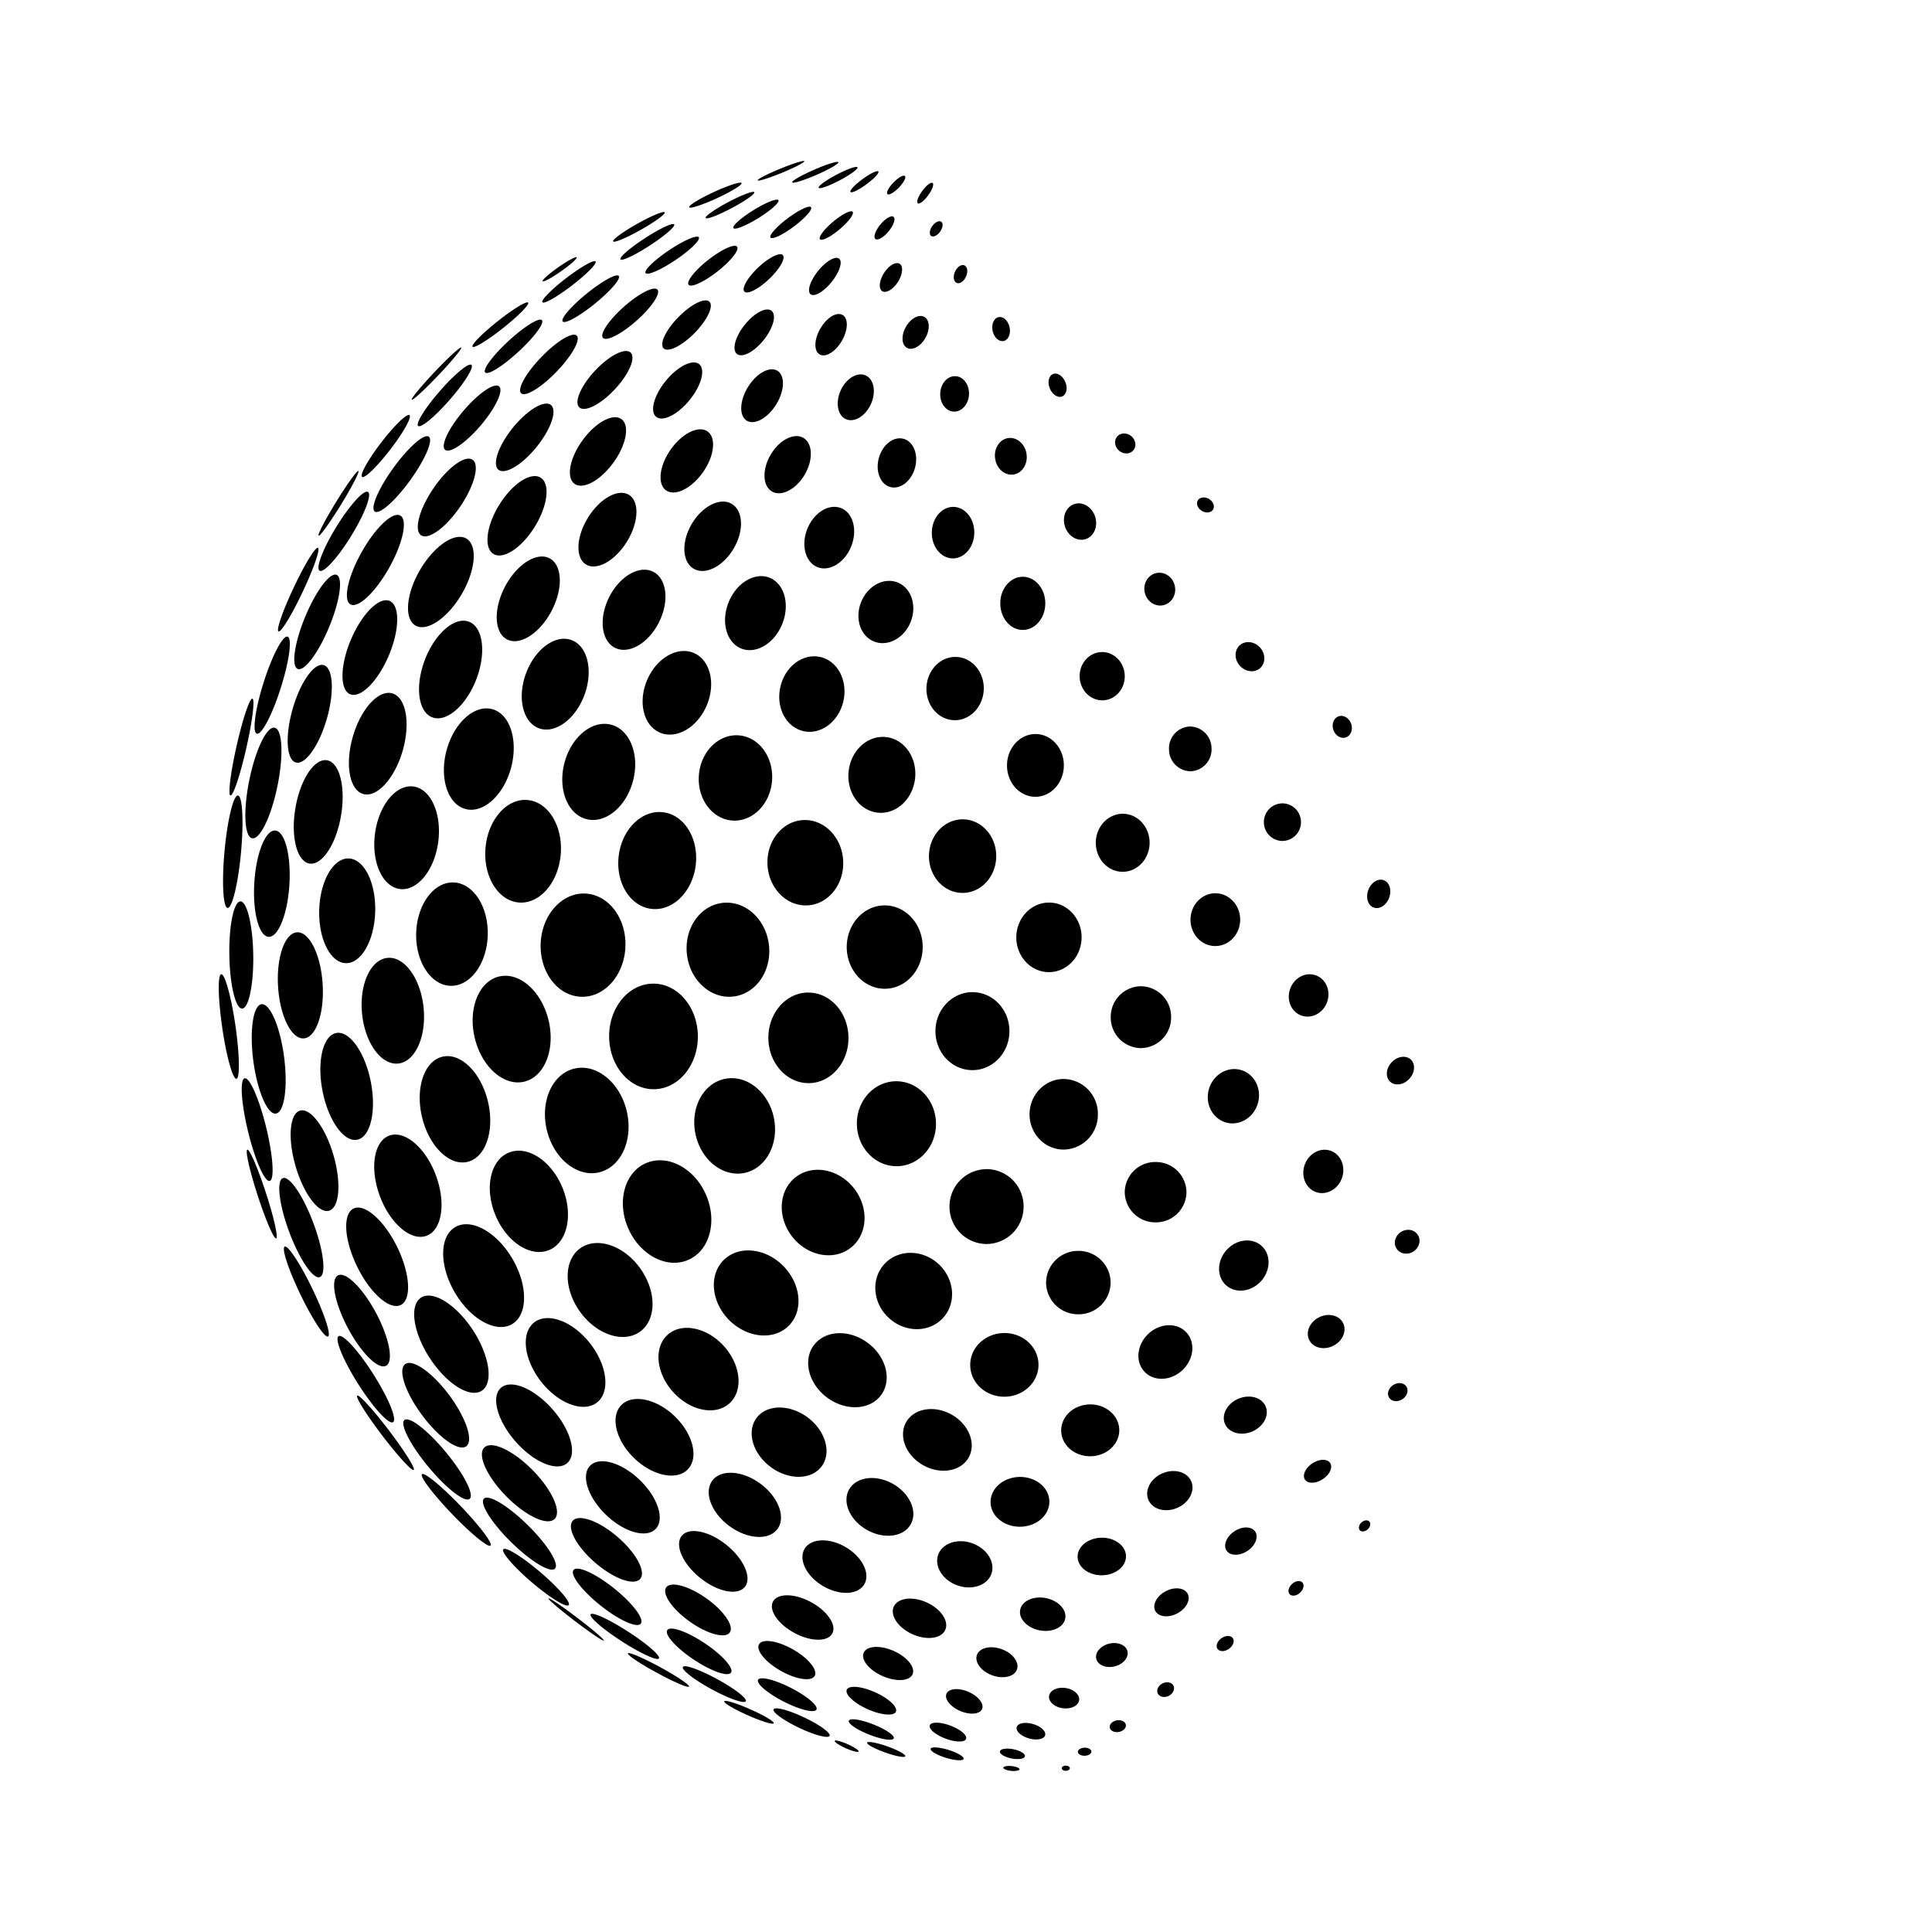 <svg xmlns="http://www.w3.org/2000/svg" width="48" height="48" fill="none" viewBox="0 0 48 48">
  <path fill="currentColor" d="M19.983 4.005c.012.028-.238.157-.558.289-.32.131-.589.215-.6.187-.012-.028.238-.157.558-.288.32-.132.589-.216.6-.188Zm.847.025c.016.036-.229.177-.546.315-.317.138-.587.221-.602.186-.016-.036.229-.176.546-.314.317-.139.587-.222.602-.186Zm.473.127c.02.04-.178.185-.444.325-.267.14-.499.223-.52.184-.02-.04.178-.185.445-.326.266-.14.498-.222.519-.183Zm.52.105c.027.035-.107.178-.299.318-.19.14-.367.225-.393.19-.027-.037.107-.18.299-.32.19-.14.367-.224.393-.188Zm.659.112c.037.035-.031.164-.151.288-.12.123-.247.195-.283.16-.037-.036.031-.165.151-.288.12-.124.247-.195.283-.16Zm-4.057.174c.02.043-.256.212-.616.378s-.667.266-.687.223c-.02-.043.256-.213.615-.378.36-.166.668-.266.688-.223Zm4.745-.001c.042.03-.008.167-.11.306-.1.14-.216.228-.257.198-.041-.03.008-.167.11-.306.101-.14.217-.228.258-.198Zm-4.43.229c.023.042-.23.219-.564.396-.334.177-.622.286-.645.244-.022-.041.231-.219.565-.396.334-.176.623-.286.645-.244Zm.6.198c.034.054-.19.253-.498.445-.309.19-.586.301-.62.247-.034-.055.19-.254.498-.445.308-.19.586-.302.62-.247Zm.81.176c.042.055-.149.27-.427.478-.278.208-.537.33-.58.274-.042-.056.15-.27.427-.478.278-.208.538-.331.58-.275Zm1.034.113c.044.053-.103.248-.327.436-.224.188-.441.298-.485.245-.044-.052.102-.247.326-.435.224-.188.442-.298.486-.246Zm-4.669.013c.023.042-.245.237-.599.436-.354.2-.66.327-.683.285-.024-.042.244-.237.598-.436.354-.2.66-.326.684-.285Zm5.685.113c.057.046.002.207-.123.358-.124.151-.271.236-.328.19-.056-.046-.001-.207.123-.358.125-.152.272-.237.328-.19Zm1.185.121c.054.038.041.148-.028.245s-.169.145-.223.107c-.053-.038-.041-.148.028-.246.07-.097.17-.145.223-.106Zm-6.635.066c.033.05-.239.286-.608.525-.369.24-.694.393-.727.343-.033-.051.239-.287.608-.526.369-.24.695-.393.727-.342Zm.612.32c.045.066-.215.32-.58.565-.366.245-.698.39-.743.323-.044-.066.215-.32.58-.565.366-.245.698-.39.743-.323Zm.95.234c.063.08-.156.355-.489.616-.332.26-.653.407-.715.328-.063-.08.156-.356.488-.617.333-.26.653-.408.716-.328Zm1.136.209c.075.079-.078.345-.341.595-.264.25-.538.389-.613.31-.075-.079.078-.346.341-.596.264-.25.539-.388.613-.31Zm1.4.088c.093.075.01.333-.186.577-.196.244-.43.381-.524.306-.093-.075-.01-.333.186-.577.196-.244.431-.381.524-.306Zm-6.522-.032c.02.027-.154.182-.387.345-.233.164-.438.274-.457.247-.019-.027.154-.182.387-.346.233-.163.438-.274.457-.246Zm.471.102c.039.05-.225.318-.59.598-.364.28-.691.465-.73.414-.04-.051.225-.319.59-.599.364-.279.69-.464.73-.413Zm7.554.057c.096.06.077.262-.042.45-.12.187-.294.29-.39.23-.095-.061-.076-.263.043-.45.12-.188.294-.29.39-.23Zm1.61.04c.076.034.093.159.039.278-.054.12-.159.19-.234.155-.075-.034-.092-.158-.039-.278.054-.12.16-.189.234-.155Zm-8.588.262c.057.07-.21.378-.595.69-.385.312-.742.51-.798.44-.056-.069.21-.378.595-.69.385-.312.742-.51.799-.44Zm.961.34c.085.096-.148.443-.522.774-.374.33-.746.52-.832.424-.085-.097.148-.443.522-.774s.746-.52.832-.424Zm1.292.3c.11.109-.054.457-.368.777s-.66.49-.77.382c-.111-.11.053-.457.368-.777.314-.32.659-.491.77-.382Zm-4.505.024c.037.046-.242.329-.623.631-.382.303-.72.51-.758.463-.037-.046.242-.33.624-.632.381-.302.72-.51.757-.463Zm6.047.202c.13.104.044.429-.194.725-.237.296-.534.451-.665.347-.13-.104-.043-.429.194-.725s.535-.451.665-.347Zm1.766.104c.147.086.138.374-.02.645-.158.27-.405.42-.551.334-.147-.086-.138-.375.02-.645.157-.27.404-.42.551-.334Zm2.031.048c.134.076.146.31.027.521-.12.212-.326.323-.46.247-.134-.075-.146-.309-.026-.52.12-.213.325-.323.46-.248Zm-9.502.081c.068.074-.193.425-.582.783-.389.359-.759.59-.827.516-.068-.074.192-.425.581-.783.389-.359.76-.59.828-.516Zm11.345-.075c.116-.026.238.087.274.25.035.164-.03.317-.146.342-.116.025-.238-.087-.274-.25-.035-.164.03-.317.146-.343Zm-10.479.459c.104.1-.121.502-.503.897-.381.395-.775.634-.879.533-.104-.1.12-.502.502-.897.381-.395.775-.634.88-.533Zm1.337.42c.137.127-.038.536-.39.912-.351.376-.747.578-.883.45-.136-.127.038-.535.39-.911.352-.377.747-.578.883-.451Zm-4.208-.124c.025.024-.23.333-.569.69-.34.358-.634.629-.659.605-.025-.023.23-.332.57-.69.338-.358.634-.628.658-.605Zm5.912.413c.163.133.055.533-.24.894s-.666.546-.828.413c-.163-.133-.055-.533.24-.894.295-.36.666-.546.829-.413Zm-5.658.017c.069.06-.172.447-.538.866-.365.42-.716.71-.785.651-.068-.06.173-.447.539-.866.365-.419.716-.71.784-.65Zm7.603.147c.194.12.18.493-.03.835-.211.342-.539.523-.733.404-.193-.12-.18-.493.031-.835.21-.342.538-.523.732-.404Zm2.193.116c.207.095.265.414.128.713-.136.3-.414.466-.621.372-.207-.094-.264-.413-.128-.713s.414-.466.621-.372Zm4.654-.035c.106-.043.243.046.306.2.063.153.027.313-.08.356-.106.044-.243-.046-.306-.2-.062-.153-.027-.312.08-.356Zm-2.422.053c.198.01.347.216.334.46-.013.243-.184.431-.381.42-.197-.01-.347-.216-.333-.459.013-.243.183-.432.38-.42ZM12.4 9.6c.118.1-.087.535-.457.97-.37.435-.767.705-.885.605-.118-.1.087-.535.457-.97.37-.435.767-.706.885-.605Zm1.287.462c.163.132.003.599-.356 1.043-.36.444-.783.697-.946.565-.163-.132-.003-.599.357-1.043.36-.444.782-.696.945-.565Zm1.753.351c.21.154.122.638-.2 1.081-.322.444-.754.679-.966.526-.212-.154-.122-.638.2-1.082.321-.443.753-.678.965-.525Zm-5.267-.098c.063.048-.15.43-.476.853-.325.423-.639.728-.701.68-.063-.048.15-.43.475-.853.326-.424.64-.728.702-.68Zm7.405.404c.222.156.171.61-.113 1.014-.284.404-.694.606-.916.45-.221-.155-.17-.61.114-1.014.284-.404.694-.606.915-.45Zm2.382.161c.234.137.248.546.032.913-.216.368-.58.554-.813.417-.234-.137-.248-.546-.032-.913s.58-.554.814-.417Zm7.795-.033c.084-.1.243-.103.354-.009.11.094.133.251.048.35-.084.1-.242.103-.353.009-.111-.095-.133-.251-.049-.35Zm-17.101.003c.116.083-.091.567-.462 1.08-.37.514-.765.862-.881.778-.116-.084.09-.568.461-1.081s.766-.861.882-.778Zm11.796.053c.248.069.374.392.282.723-.092.33-.367.542-.614.473-.248-.069-.374-.392-.282-.723.092-.33.367-.542.614-.473Zm2.598-.019c.216-.031.42.146.456.396.036.25-.109.478-.325.509-.215.031-.42-.146-.455-.396-.037-.25.109-.478.324-.509Zm-13.308.538c.183.125.046.647-.307 1.165-.352.518-.787.837-.971.712-.184-.125-.047-.647.306-1.165.352-.518.787-.837.971-.712Zm1.691.445c.244.151.179.697-.145 1.22-.324.524-.784.826-1.027.675-.244-.15-.179-.697.145-1.22.324-.524.784-.825 1.027-.675Zm-4.527-.165c.033.02-.162.396-.435.84-.273.443-.52.786-.553.767-.032-.02.163-.396.436-.84.273-.443.52-.787.552-.767Zm6.723.593c.266.165.243.686-.052 1.163s-.75.73-1.018.565c-.266-.165-.243-.686.052-1.163s.75-.73 1.018-.565Zm-6.484-.072c.102.062-.085.551-.417 1.091-.332.54-.684.928-.786.865-.102-.063.085-.551.417-1.091.333-.54.684-.928.786-.865Zm9.037.296c.287.169.308.666.047 1.11-.261.446-.707.669-.994.5-.288-.17-.309-.667-.047-1.111.261-.445.706-.668.994-.5Zm11.58-.087c.048-.081.172-.097.277-.035.105.063.15.18.102.261-.049.082-.173.098-.278.035-.105-.062-.15-.179-.102-.26Zm-3.06.089c.207-.064.436.08.51.321.075.242-.034.49-.242.553-.208.064-.437-.08-.511-.321-.075-.242.034-.489.242-.553Zm-5.804.103c.3.12.414.546.252.95-.162.406-.537.636-.838.516-.3-.12-.414-.545-.252-.95.162-.405.537-.636.838-.516Zm2.797-.03c.29.006.521.297.513.65-.007.354-.25.635-.54.629-.292-.006-.522-.298-.515-.651.008-.353.25-.635.542-.628Zm-13.748.215c.19.106.066.686-.275 1.295-.342.61-.772 1.017-.962.911-.19-.106-.066-.686.276-1.295.341-.61.772-1.017.961-.911Zm1.641.571c.285.167.233.786-.116 1.383-.35.596-.864.944-1.149.777-.285-.167-.233-.786.116-1.382.35-.597.864-.945 1.149-.778Zm-3.686.231c.062.03-.108.518-.379 1.091-.27.574-.54 1.015-.602.986-.062-.03.108-.518.379-1.091.27-.574.54-1.015.602-.986Zm5.755.26c.318.168.34.755.047 1.31-.293.557-.788.871-1.107.704-.319-.168-.34-.755-.048-1.311.293-.556.789-.87 1.108-.703Zm2.571.333c.343.171.409.733.147 1.255-.261.523-.75.807-1.093.636-.342-.171-.408-.733-.147-1.256.262-.522.75-.806 1.093-.635Zm2.894.149c.368.148.51.66.316 1.147-.195.486-.65.76-1.019.613-.368-.147-.51-.66-.316-1.146.194-.486.65-.76 1.019-.614Zm-10.757-.071c.165.069.083.647-.184 1.293-.267.645-.617 1.113-.783 1.044-.165-.068-.082-.646.185-1.292.267-.645.617-1.113.782-1.045Zm20.368-.045c.207-.043.412.101.458.322.046.22-.085.435-.292.478-.207.042-.412-.102-.457-.323-.046-.22.084-.434.291-.477Zm-6.429.235c.34.136.484.574.323.979-.162.405-.569.623-.909.487-.34-.135-.484-.574-.322-.978.161-.405.568-.624.908-.488Zm3.108-.142c.31 0 .56.295.56.66 0 .365-.25.66-.56.66-.308 0-.558-.295-.558-.66 0-.365.25-.66.559-.66Zm-15.73.6c.26.111.25.719-.021 1.358-.271.64-.702 1.069-.961.959-.26-.11-.25-.718.021-1.357.272-.64.702-1.07.961-.96Zm1.973.517c.352.135.432.777.18 1.432-.253.656-.743 1.077-1.095.942-.352-.136-.432-.777-.18-1.433.253-.656.743-1.077 1.095-.941Zm2.547.456c.401.148.544.76.32 1.364-.225.605-.731.975-1.132.826-.4-.148-.543-.76-.319-1.364.224-.605.731-.975 1.132-.826Zm-7.054-.086c.117.037.042.607-.17 1.273-.21.666-.477 1.175-.595 1.138-.118-.037-.042-.607.169-1.273.21-.666.478-1.175.596-1.138Zm23.657.214c.14-.124.366-.097.505.06.139.156.139.384 0 .508-.14.124-.366.097-.505-.06-.14-.156-.14-.384 0-.508Zm-13.568.191c.41.173.554.756.324 1.303-.231.547-.75.85-1.16.678-.41-.173-.554-.756-.323-1.303.23-.547.75-.85 1.159-.678Zm3.148.101c.432.1.687.593.57 1.101-.117.508-.562.84-.994.74-.432-.1-.688-.592-.57-1.1.117-.509.562-.84.994-.74Zm6.983-.123c.31-.008.568.252.578.583.01.331-.233.607-.542.616-.31.01-.568-.251-.578-.582-.01-.331.233-.607.542-.616Zm-3.597.122c.392.02.693.387.672.82-.022.435-.358.77-.75.75-.393-.019-.694-.386-.673-.82.022-.434.358-.77.75-.75Zm-15.727.203c.235.067.27.663.079 1.33-.192.669-.537 1.155-.772 1.088-.234-.067-.27-.663-.078-1.33.191-.668.537-1.155.771-1.088Zm1.706.702c.341.1.455.74.255 1.429-.2.69-.64 1.169-.981 1.07-.341-.1-.455-.74-.254-1.43.2-.69.64-1.168.98-1.069Zm-3.477.131c.067.015-.001.566-.152 1.23-.15.664-.326 1.19-.393 1.175-.066-.015.002-.565.152-1.23.15-.664.326-1.19.393-1.175Zm5.957.26c.443.118.652.77.47 1.455-.184.685-.691 1.145-1.134 1.026-.442-.118-.652-.77-.47-1.455.184-.685.692-1.144 1.134-1.026Zm21.029.179c.121-.043.261.04.312.184.05.144-.007.296-.129.339-.121.043-.261-.04-.312-.184-.05-.145.007-.296.129-.339Zm-18.073.208c.47.124.713.75.543 1.397-.17.647-.69 1.072-1.16.948-.47-.124-.713-.749-.543-1.397.17-.647.69-1.072 1.16-.948Zm-8.36.075c.194.04.225.686.07 1.445-.154.758-.436 1.34-.63 1.301-.193-.04-.225-.686-.07-1.444.154-.759.436-1.342.63-1.302Zm22.731-.03a.543.543 0 0 1 .545.54.543.543 0 0 1-.511.572.543.543 0 0 1-.545-.54.543.543 0 0 1 .511-.572Zm-11.197.22c.502.04.87.547.823 1.131-.047.584-.492 1.025-.994.984-.502-.04-.87-.547-.823-1.13.047-.585.492-1.025.994-.985Zm3.661.043c.455.053.775.516.715 1.034-.06.518-.479.895-.934.842-.456-.054-.776-.517-.715-1.035.06-.518.478-.895.934-.841Zm3.715-.076c.39.004.702.357.697.787-.005.431-.325.776-.715.772-.39-.005-.702-.357-.697-.788.005-.43.325-.776.715-.771Zm-17.609.652c.313.053.468.67.347 1.379-.12.708-.472 1.239-.785 1.186-.312-.054-.468-.671-.347-1.38.12-.708.472-1.239.785-1.185Zm2.145.651c.435.058.71.675.618 1.378-.093.703-.52 1.226-.955 1.169-.433-.058-.71-.674-.616-1.377.093-.703.52-1.227.954-1.17Zm-4.358.225c.113.01.147.644.076 1.415-.071.77-.22 1.387-.333 1.377-.113-.01-.147-.644-.076-1.415.071-.77.22-1.387.333-1.377Zm7.192.111c.517.044.887.649.827 1.352-.059.703-.526 1.238-1.042 1.194-.516-.044-.886-.649-.827-1.352.06-.703.526-1.238 1.042-1.194Zm18.763.083a.464.464 0 0 1 .455.472.464.464 0 0 1-.466.462.464.464 0 0 1-.455-.472.464.464 0 0 1 .466-.462Zm-15.392.221c.528.064.89.654.81 1.317-.081.663-.575 1.148-1.103 1.083-.529-.064-.891-.654-.81-1.317.08-.663.575-1.148 1.103-1.083Zm11.427.038c.368.004.664.33.66.728-.006.398-.308.718-.677.713-.369-.004-.664-.33-.66-.728.005-.398.308-.717.677-.713Zm-7.941.156c.52-.023.962.433.988 1.018.026.585-.373 1.079-.893 1.102-.52.023-.962-.432-.988-1.018-.026-.585.374-1.079.893-1.102Zm3.965-.018c.462.005.831.419.825.924-.005.505-.384.91-.846.904-.461-.005-.83-.419-.825-.923.006-.505.385-.91.846-.905Zm-17.089.278c.24.014.398.618.353 1.347-.045.73-.277 1.309-.517 1.294-.241-.015-.4-.618-.354-1.348.045-.73.277-1.308.518-1.293Zm1.825.694c.385.011.68.602.66 1.32-.02.718-.346 1.292-.73 1.281-.385-.01-.68-.6-.661-1.319.02-.718.347-1.292.731-1.282Zm25.716.54c.143.052.204.246.136.434-.068.188-.24.298-.383.246-.144-.052-.205-.246-.136-.434.068-.188.24-.298.383-.246Zm-23.113.056c.491.014.873.6.853 1.309-.02.709-.433 1.272-.924 1.259-.491-.014-.873-.6-.854-1.309.02-.709.434-1.273.925-1.259Zm3.275.276c.582.025 1.029.619.998 1.327-.03.708-.526 1.262-1.107 1.237-.582-.025-1.028-.62-.998-1.328.03-.708.527-1.262 1.108-1.236Zm15.662-.007c.34.004.613.3.61.662-.005.363-.284.653-.625.649-.34-.004-.613-.3-.609-.663.005-.362.284-.652.624-.648Zm-12.25.239c.563-.064 1.079.404 1.152 1.046.074.642-.322 1.215-.885 1.28-.563.065-1.079-.404-1.152-1.046-.074-.642.322-1.215.885-1.28Zm-11.979-.037c.164-.003.307.591.319 1.326.012.735-.112 1.334-.276 1.336-.164.003-.306-.59-.318-1.326-.012-.735.111-1.334.275-1.336Zm20.098.029c.448.005.807.396.801.873-.005.477-.373.86-.82.855-.448-.005-.807-.396-.802-.873.006-.478.373-.86.821-.855Zm-4.091.07c.521 0 .944.462.944 1.035 0 .572-.421 1.036-.942 1.036-.521 0-.944-.463-.945-1.035 0-.572.422-1.036.943-1.036Zm-14.6.669c.305-.02.59.555.636 1.283.046.727-.165 1.333-.47 1.352-.306.02-.591-.555-.637-1.282-.046-.728.165-1.333.47-1.353Zm2.246.635c.422-.042.824.51.898 1.235.073.725-.21 1.347-.631 1.39-.422.043-.824-.51-.897-1.235-.074-.724.208-1.347.63-1.39Zm2.774.463c.505-.121 1.056.365 1.229 1.087.173.721-.098 1.404-.604 1.525-.507.122-1.057-.365-1.23-1.086-.173-.722.098-1.405.604-1.526Zm20.29-.03c.254.09.38.388.282.664-.099.276-.384.427-.638.336-.253-.09-.38-.387-.28-.663.097-.277.383-.427.636-.337Zm-27.194-.026c.091-.013.249.557.353 1.274.104.717.115 1.31.025 1.323-.09.013-.249-.558-.353-1.275-.104-.717-.115-1.31-.025-1.322Zm10.728.233c.608-.006 1.107.577 1.114 1.3.007.725-.481 1.317-1.09 1.323-.608.006-1.107-.577-1.114-1.301-.007-.725.481-1.316 1.09-1.322Zm12.13.065a.76.76 0 0 1 .742.777.76.76 0 0 1-.76.76.76.76 0 0 1-.74-.777.76.76 0 0 1 .758-.76Zm-4.183.147c.508.005.914.444.908.979-.006.535-.422.964-.93.958-.508-.006-.914-.444-.908-.98.006-.534.423-.963.93-.958Zm-4.101.01c.55-.008 1.002.49 1.01 1.112.008.621-.431 1.131-.98 1.138-.55.007-1.002-.491-1.01-1.113-.007-.621.431-1.13.98-1.138Zm-13.572.29c.21-.028.462.558.56 1.308.098.75.007 1.38-.204 1.408-.21.028-.46-.558-.56-1.308-.098-.75-.007-1.38.204-1.408Zm1.854.715c.33-.065.715.476.86 1.208.144.732-.007 1.378-.338 1.443-.33.065-.715-.475-.86-1.207-.144-.732.007-1.379.338-1.444Zm2.639.589c.452-.109.958.388 1.131 1.11.173.721-.053 1.394-.505 1.502-.452.108-.959-.389-1.131-1.11-.173-.722.053-1.394.505-1.502Zm24.058.068c.122.113.107.328-.034.48-.141.153-.354.185-.476.073-.122-.113-.107-.328.034-.48.14-.153.354-.185.476-.073Zm-20.779.227c.547-.131 1.13.34 1.3 1.05.17.712-.136 1.395-.684 1.527-.547.13-1.13-.34-1.3-1.051-.17-.712.135-1.395.683-1.526Zm16.556.033c.337.094.528.463.427.823-.1.36-.455.577-.792.483-.336-.095-.528-.463-.427-.824.101-.36.456-.576.792-.482Zm-12.821.223c.537-.114 1.084.316 1.22.96.137.645-.188 1.26-.725 1.375-.537.113-1.084-.317-1.22-.962-.137-.644.187-1.26.725-1.373ZM6.078 26.79c.123-.03.363.516.535 1.22.172.704.211 1.3.088 1.33-.124.03-.364-.516-.536-1.22-.172-.704-.211-1.3-.087-1.33Zm20.36.017a.863.863 0 0 1 .838.887.863.863 0 0 1-.858.867c-.469-.005-.845-.402-.839-.887.006-.484.39-.872.859-.867Zm-4.194.057c.543-.014.995.447 1.01 1.03.015.582-.413 1.065-.955 1.08-.543.013-.995-.447-1.01-1.03-.015-.582.412-1.066.955-1.08Zm-14.791.729c.26-.076.633.42.832 1.107.2.687.15 1.305-.11 1.38-.26.076-.632-.42-.831-1.106-.2-.687-.15-1.305.11-1.381Zm2.217.622c.383-.143.903.297 1.159.984s.153 1.36-.231 1.503c-.384.143-.904-.297-1.16-.984-.256-.686-.153-1.36.231-1.503Zm2.969.422c.459-.19 1.056.197 1.333.865.276.669.129 1.365-.33 1.555-.46.19-1.056-.197-1.333-.866-.277-.668-.13-1.364.33-1.554Zm20.421-.046c.255.091.38.394.28.677-.1.283-.39.439-.645.348-.255-.091-.381-.394-.28-.677.1-.283.39-.439.645-.348Zm-17.017.31c.53-.235 1.2.11 1.493.773.293.662.1 1.39-.43 1.625-.532.236-1.2-.11-1.494-.772-.294-.662-.1-1.39.43-1.626Zm-9.898-.337c.056-.018.262.46.46 1.068.198.608.312 1.116.256 1.135-.057.018-.263-.46-.46-1.068-.198-.609-.313-1.116-.256-1.135Zm13.62.685c.424-.332 1.075-.208 1.453.276.378.484.342 1.145-.082 1.476-.424.331-1.074.208-1.453-.276-.378-.484-.341-1.145.082-1.476Zm8.955-.379a.758.758 0 0 1 .757.758.758.758 0 0 1-.775.741.758.758 0 0 1-.758-.758.758.758 0 0 1 .775-.741Zm-4.199.176a.926.926 0 0 1 .91.941.926.926 0 0 1-.931.92.926.926 0 0 1-.91-.94.926.926 0 0 1 .931-.92Zm-17.493.224c.165-.06.505.44.758 1.118.254.679.325 1.28.16 1.341-.165.062-.505-.438-.759-1.117-.253-.68-.325-1.28-.16-1.341Zm1.756.756c.275-.134.76.294 1.084.955.323.662.363 1.307.088 1.441-.275.135-.76-.292-1.083-.954-.324-.662-.364-1.307-.089-1.442Zm2.526.461c.394-.232 1.03.12 1.42.787.39.665.387 1.393-.008 1.624-.395.232-1.032-.12-1.422-.787-.39-.665-.386-1.393.01-1.624Zm23.914.191c.087.132.04.317-.105.413-.145.095-.334.065-.421-.068-.087-.132-.04-.317.105-.413.145-.095.334-.065.42.068Zm-20.808.335c.415-.296 1.082-.072 1.491.5.41.573.406 1.277-.008 1.573-.414.296-1.082.072-1.491-.5-.41-.573-.405-1.277.008-1.573Zm16.927-.06c.237.213.231.605-.012.875-.243.27-.633.316-.87.103-.236-.214-.23-.605.013-.875.243-.27.633-.316.87-.103Zm-13.357.347c.376-.366 1.04-.294 1.482.16.442.455.496 1.12.12 1.486-.377.366-1.04.294-1.483-.16-.442-.455-.495-1.12-.12-1.487Zm3.991.1c.343-.368.945-.364 1.345.008.4.373.445.974.102 1.341-.343.368-.945.364-1.345-.009-.4-.372-.445-.973-.102-1.34Zm-14.904-.428c.081-.04.389.428.686 1.044.298.617.473 1.149.391 1.188-.082.04-.39-.428-.687-1.045-.297-.616-.472-1.148-.39-1.187Zm19.707.106a.795.795 0 0 1 .813.775.794.794 0 0 1-.79.8.794.794 0 0 1-.813-.775.794.794 0 0 1 .79-.8Zm-18.384.609c.194-.103.618.316.948.936.33.62.441 1.206.248 1.309-.194.103-.618-.316-.948-.936-.33-.62-.441-1.206-.248-1.309Zm2.064.553c.295-.192.872.17 1.29.807.416.639.514 1.312.22 1.505-.296.193-.873-.169-1.29-.807-.416-.638-.515-1.312-.22-1.505Zm2.81.616c.336-.263.957-.032 1.388.517.431.55.51 1.208.174 1.471-.335.263-.956.032-1.388-.517-.43-.549-.509-1.207-.174-1.47Zm20.097.012c.1.195-.008.448-.24.566-.23.118-.499.056-.598-.139-.099-.195.008-.448.24-.566.231-.117.5-.055.598.14Zm-16.781.295c.349-.314.975-.188 1.4.282.424.47.485 1.106.137 1.421-.349.315-.975.188-1.4-.282-.424-.47-.486-1.106-.137-1.42Zm12.885-.064c.235.248.194.668-.092.94-.285.271-.708.29-.943.042-.235-.247-.194-.668.092-.94.286-.27.708-.29.943-.042Zm-9.251.324c.278-.376.878-.403 1.339-.06.46.342.609.923.33 1.299-.279.375-.878.402-1.34.06-.46-.342-.608-.924-.33-1.3Zm-11.809-.226c.105-.066.493.358.867.948s.592 1.121.488 1.188c-.105.066-.493-.358-.867-.948s-.592-1.121-.488-1.188Zm16.529-.078c.47-.008.855.34.861.778.007.436-.367.797-.836.804-.468.007-.854-.341-.86-.778-.008-.437.367-.797.836-.804Zm-14.874.773c.185-.138.676.207 1.095.77.419.564.608 1.132.423 1.27-.186.138-.676-.206-1.095-.77-.42-.563-.609-1.132-.423-1.27Zm2.38.588c.252-.222.825.016 1.28.532.455.516.62 1.115.367 1.337-.253.223-.826-.015-1.281-.531-.455-.516-.619-1.115-.366-1.338Zm22.494-.033c.064.097.02.238-.098.315-.118.077-.265.062-.328-.035-.064-.096-.02-.237.098-.315.118-.077.265-.061.328.035Zm-19.507.466c.277-.288.873-.166 1.33.274.457.44.603 1.03.326 1.318-.277.288-.872.165-1.33-.274-.457-.44-.603-1.03-.326-1.318Zm15.33-.16c.278-.12.583-.038.68.186.098.223-.05.503-.328.624s-.583.038-.68-.186c-.098-.223.05-.503.328-.624Zm-21.889-.079c.046-.035.398.35.786.86s.665.951.619.986c-.046.035-.398-.35-.786-.86s-.665-.951-.619-.986Zm9.921.556c.253-.341.82-.348 1.268-.017.447.332.604.877.35 1.218-.252.34-.82.348-1.266.016-.447-.332-.604-.877-.352-1.217Zm3.717.104c.196-.346.703-.43 1.132-.188.429.243.617.721.421 1.067-.196.347-.703.43-1.132.188-.428-.243-.617-.72-.42-1.067Zm4.564-.442c.399-.006.726.277.732.633.005.356-.313.649-.712.655-.398.006-.726-.277-.731-.633-.006-.355.313-.649.711-.655Zm-17.027.388c.12-.1.58.257 1.028.798.447.541.712 1.06.592 1.16-.121.1-.581-.258-1.029-.799-.447-.54-.712-1.06-.591-1.16Zm1.984.683c.181-.179.72.074 1.202.564.482.49.725 1.033.544 1.211-.182.179-.72-.074-1.202-.564-.482-.49-.726-1.032-.544-1.211Zm2.626.454c.23-.24.783-.084 1.233.35.45.432.629.978.398 1.218-.23.24-.783.084-1.233-.349-.45-.433-.629-.978-.398-1.219Zm18.388-.069c.072.108-.011.288-.184.401-.173.114-.37.119-.442.01-.071-.108.011-.288.184-.401.173-.114.371-.119.442-.01Zm-15.35.439c.214-.29.75-.255 1.198.077.446.332.635.835.42 1.124-.214.29-.75.255-1.198-.077-.447-.331-.635-.835-.42-1.124Zm11.181-.181c.294-.128.615-.04.718.197.102.236-.052.531-.346.659-.293.127-.614.04-.717-.197-.103-.236.052-.532.345-.66Zm-7.782.399c.18-.316.666-.378 1.089-.139.423.24.62.69.441 1.005-.178.316-.666.378-1.088.138-.423-.239-.62-.689-.442-1.005Zm-10.612-.378c.058-.056.487.296.957.786.47.49.805.931.747.987-.058.056-.487-.296-.957-.785-.47-.49-.805-.932-.747-.988Zm14.847.067c.404-.006.735.266.74.607.006.342-.317.624-.72.63-.404.006-.736-.265-.74-.607-.006-.341.316-.623.72-.63Zm-13.308.54c.115-.117.603.178 1.09.658.488.48.79.963.675 1.08-.114.116-.602-.179-1.09-.659-.487-.48-.79-.963-.675-1.08Zm2.206.55c.153-.177.652.002 1.114.4.463.399.714.866.562 1.043-.153.178-.652-.002-1.115-.4-.463-.399-.714-.865-.561-1.043Zm19.791.018c.044.047.026.133-.04.193-.064.06-.152.071-.195.024-.043-.047-.025-.133.04-.193s.152-.07.195-.024Zm-17.082.356c.182-.225.68-.123 1.113.227.433.35.636.817.454 1.041-.182.225-.68.123-1.113-.227-.433-.35-.636-.817-.454-1.041Zm14.248-.104c.089.135.001.35-.196.479s-.428.125-.517-.01c-.088-.135 0-.35.196-.479.197-.13.429-.125.517.01Zm-11.196.426c.158-.264.617-.282 1.027-.038.409.243.613.656.455.921-.158.265-.618.283-1.027.04-.41-.244-.613-.657-.455-.922Zm3.32.145c.105-.288.485-.414.85-.281.364.132.574.473.47.76-.105.288-.485.415-.85.282-.364-.132-.574-.473-.47-.76Zm4.057-.421c.331-.005.604.2.608.457.004.258-.262.471-.594.476-.332.005-.604-.2-.608-.457-.004-.258.262-.47.594-.476Zm-14.862.288c.06-.069.47.186.919.568.449.383.764.749.706.818-.06.069-.47-.186-.919-.568-.449-.383-.764-.75-.706-.818Zm1.745.514c.093-.118.543.086 1.004.454.461.369.76.762.665.88-.093.116-.543-.087-1.004-.456-.46-.368-.759-.761-.665-.878Zm2.302.433c.113-.16.558-.039.995.27.436.31.698.69.584.85-.113.16-.558.038-.994-.271-.436-.31-.698-.69-.585-.85Zm15.805-.122c.055.06.029.173-.058.254-.087.08-.202.096-.257.036-.055-.06-.03-.173.058-.253.087-.08.202-.096.257-.037Zm-2.85.279c.08.152-.035.37-.257.488-.221.117-.466.09-.547-.062-.08-.151.035-.37.257-.487.221-.118.466-.09.547.061Zm-10.301.194c.114-.212.536-.206.943.014.406.22.643.569.529.78-.114.211-.536.205-.943-.015-.406-.22-.643-.568-.529-.78Zm3 .126c.099-.217.465-.264.817-.104.354.16.56.466.461.683-.098.218-.464.265-.817.105-.353-.16-.56-.466-.461-.684Zm3.141.078c.044-.221.33-.35.638-.29.309.062.524.29.48.511-.044.221-.33.35-.639.29-.308-.062-.523-.29-.479-.511Zm-11.719-.282c.016-.022.337.195.717.484.38.289.674.54.657.563-.017.022-.338-.195-.717-.484-.38-.29-.674-.541-.657-.563Zm1.047.396c.043-.066.458.125.926.427.469.302.813.6.77.668-.043.066-.457-.125-.926-.427-.468-.302-.813-.601-.77-.668Zm1.905.392c.074-.112.49.033.926.324.437.291.73.619.656.731-.075.113-.49-.032-.927-.324-.437-.291-.73-.618-.656-.73Zm14.048.199c.052.073.009.192-.096.266-.104.074-.23.075-.282.002-.052-.072-.009-.191.096-.265.105-.074.23-.076.282-.003Zm-11.77.153c.084-.147.46-.09.842.126.381.217.623.512.54.659-.084.147-.461.09-.843-.126-.381-.217-.623-.512-.539-.659Zm8.379.362c-.038-.155.104-.324.317-.377.214-.053.418.03.457.186.038.156-.104.325-.317.377-.214.053-.418-.03-.457-.186Zm-5.778-.154c.076-.172.41-.191.744-.043.335.149.545.409.469.58-.076.173-.41.192-.745.044-.335-.149-.545-.409-.468-.58Zm2.813.056c.066-.18.341-.243.615-.143.275.1.444.327.378.506-.065.18-.34.243-.615.143-.274-.1-.443-.327-.378-.506Zm-8.672-.039c.022-.04.379.113.798.341.419.228.741.445.72.484-.021.04-.378-.114-.797-.342-.42-.228-.742-.444-.72-.483Zm1.366.339c.038-.07.418.065.85.3.432.234.75.481.713.55-.038.07-.419-.063-.85-.298-.432-.235-.751-.482-.713-.552Zm1.868.319c.048-.095.412-.006.812.198.401.204.687.446.639.541-.049.095-.413.006-.813-.198-.4-.205-.686-.447-.638-.541Zm10.319.144c.044.085-.008.198-.114.253-.107.054-.228.03-.272-.054-.044-.085.007-.198.114-.253.107-.055.228-.03.272.054Zm-8.114.101c.051-.116.366-.087.703.064.337.15.568.367.516.483-.052.115-.367.087-.704-.064-.336-.15-.567-.367-.515-.483Zm2.476.1c.056-.131.3-.153.544-.048.244.105.396.297.34.428-.056.131-.3.153-.544.048-.244-.105-.396-.296-.34-.428Zm2.549.055c.02-.138.203-.227.409-.197.206.03.358.166.338.304-.02.139-.203.227-.41.198-.206-.03-.357-.166-.337-.305Zm-8.07.133c.018-.04.308.048.648.2.34.15.6.305.582.346-.018.041-.308-.048-.648-.2-.34-.15-.6-.305-.582-.346Zm1.226.2c.034-.072.373.017.757.2.384.181.668.387.634.459-.034.072-.373-.018-.757-.2-.384-.182-.668-.388-.634-.46Zm1.869.282c.028-.071.3-.03.608.092.308.121.536.277.508.347-.028.07-.3.029-.608-.093-.308-.12-.536-.276-.508-.347Zm2.011.115c.034-.09.263-.086.512.007.249.094.423.241.39.33-.034.09-.262.086-.511-.007s-.424-.241-.39-.33Zm4.871-.015c.015.08-.063.16-.173.18-.11.02-.211-.029-.226-.108-.014-.08.064-.16.174-.18.11-.02.21.029.225.108Zm-2.711.06c.028-.1.21-.134.404-.077.196.056.33.181.302.28-.028.098-.209.133-.404.077-.195-.057-.33-.182-.302-.28Zm-4.521.342c.012-.028.155.009.319.081.163.073.286.155.274.182-.012.028-.155-.009-.319-.081-.164-.073-.286-.155-.274-.182Zm.805.044c.015-.042.24 0 .501.092.262.093.462.203.447.245-.015.042-.239 0-.5-.093-.263-.093-.463-.202-.448-.244Zm1.578.152c.017-.055.214-.042.44.027.226.07.395.17.379.224-.017.054-.214.042-.44-.027-.226-.07-.395-.17-.379-.224Zm1.721.064c.012-.063.161-.087.333-.053.171.034.3.113.288.176-.013.063-.162.087-.334.053-.171-.034-.3-.113-.287-.176Zm2.272.005c.002.055-.073.102-.165.104-.093.002-.17-.041-.17-.096-.002-.055.072-.102.165-.104.093-.002.17.041.17.096Zm-2.187.4c.003-.033.095-.05.206-.04.11.012.197.047.194.08-.003.033-.096.05-.206.04-.11-.012-.198-.047-.194-.08Zm1.652.012c0 .035-.043.065-.099.066-.055.001-.1-.026-.101-.062-.001-.035.043-.065.098-.066.056-.001.101.027.102.062Z"/>
</svg>
